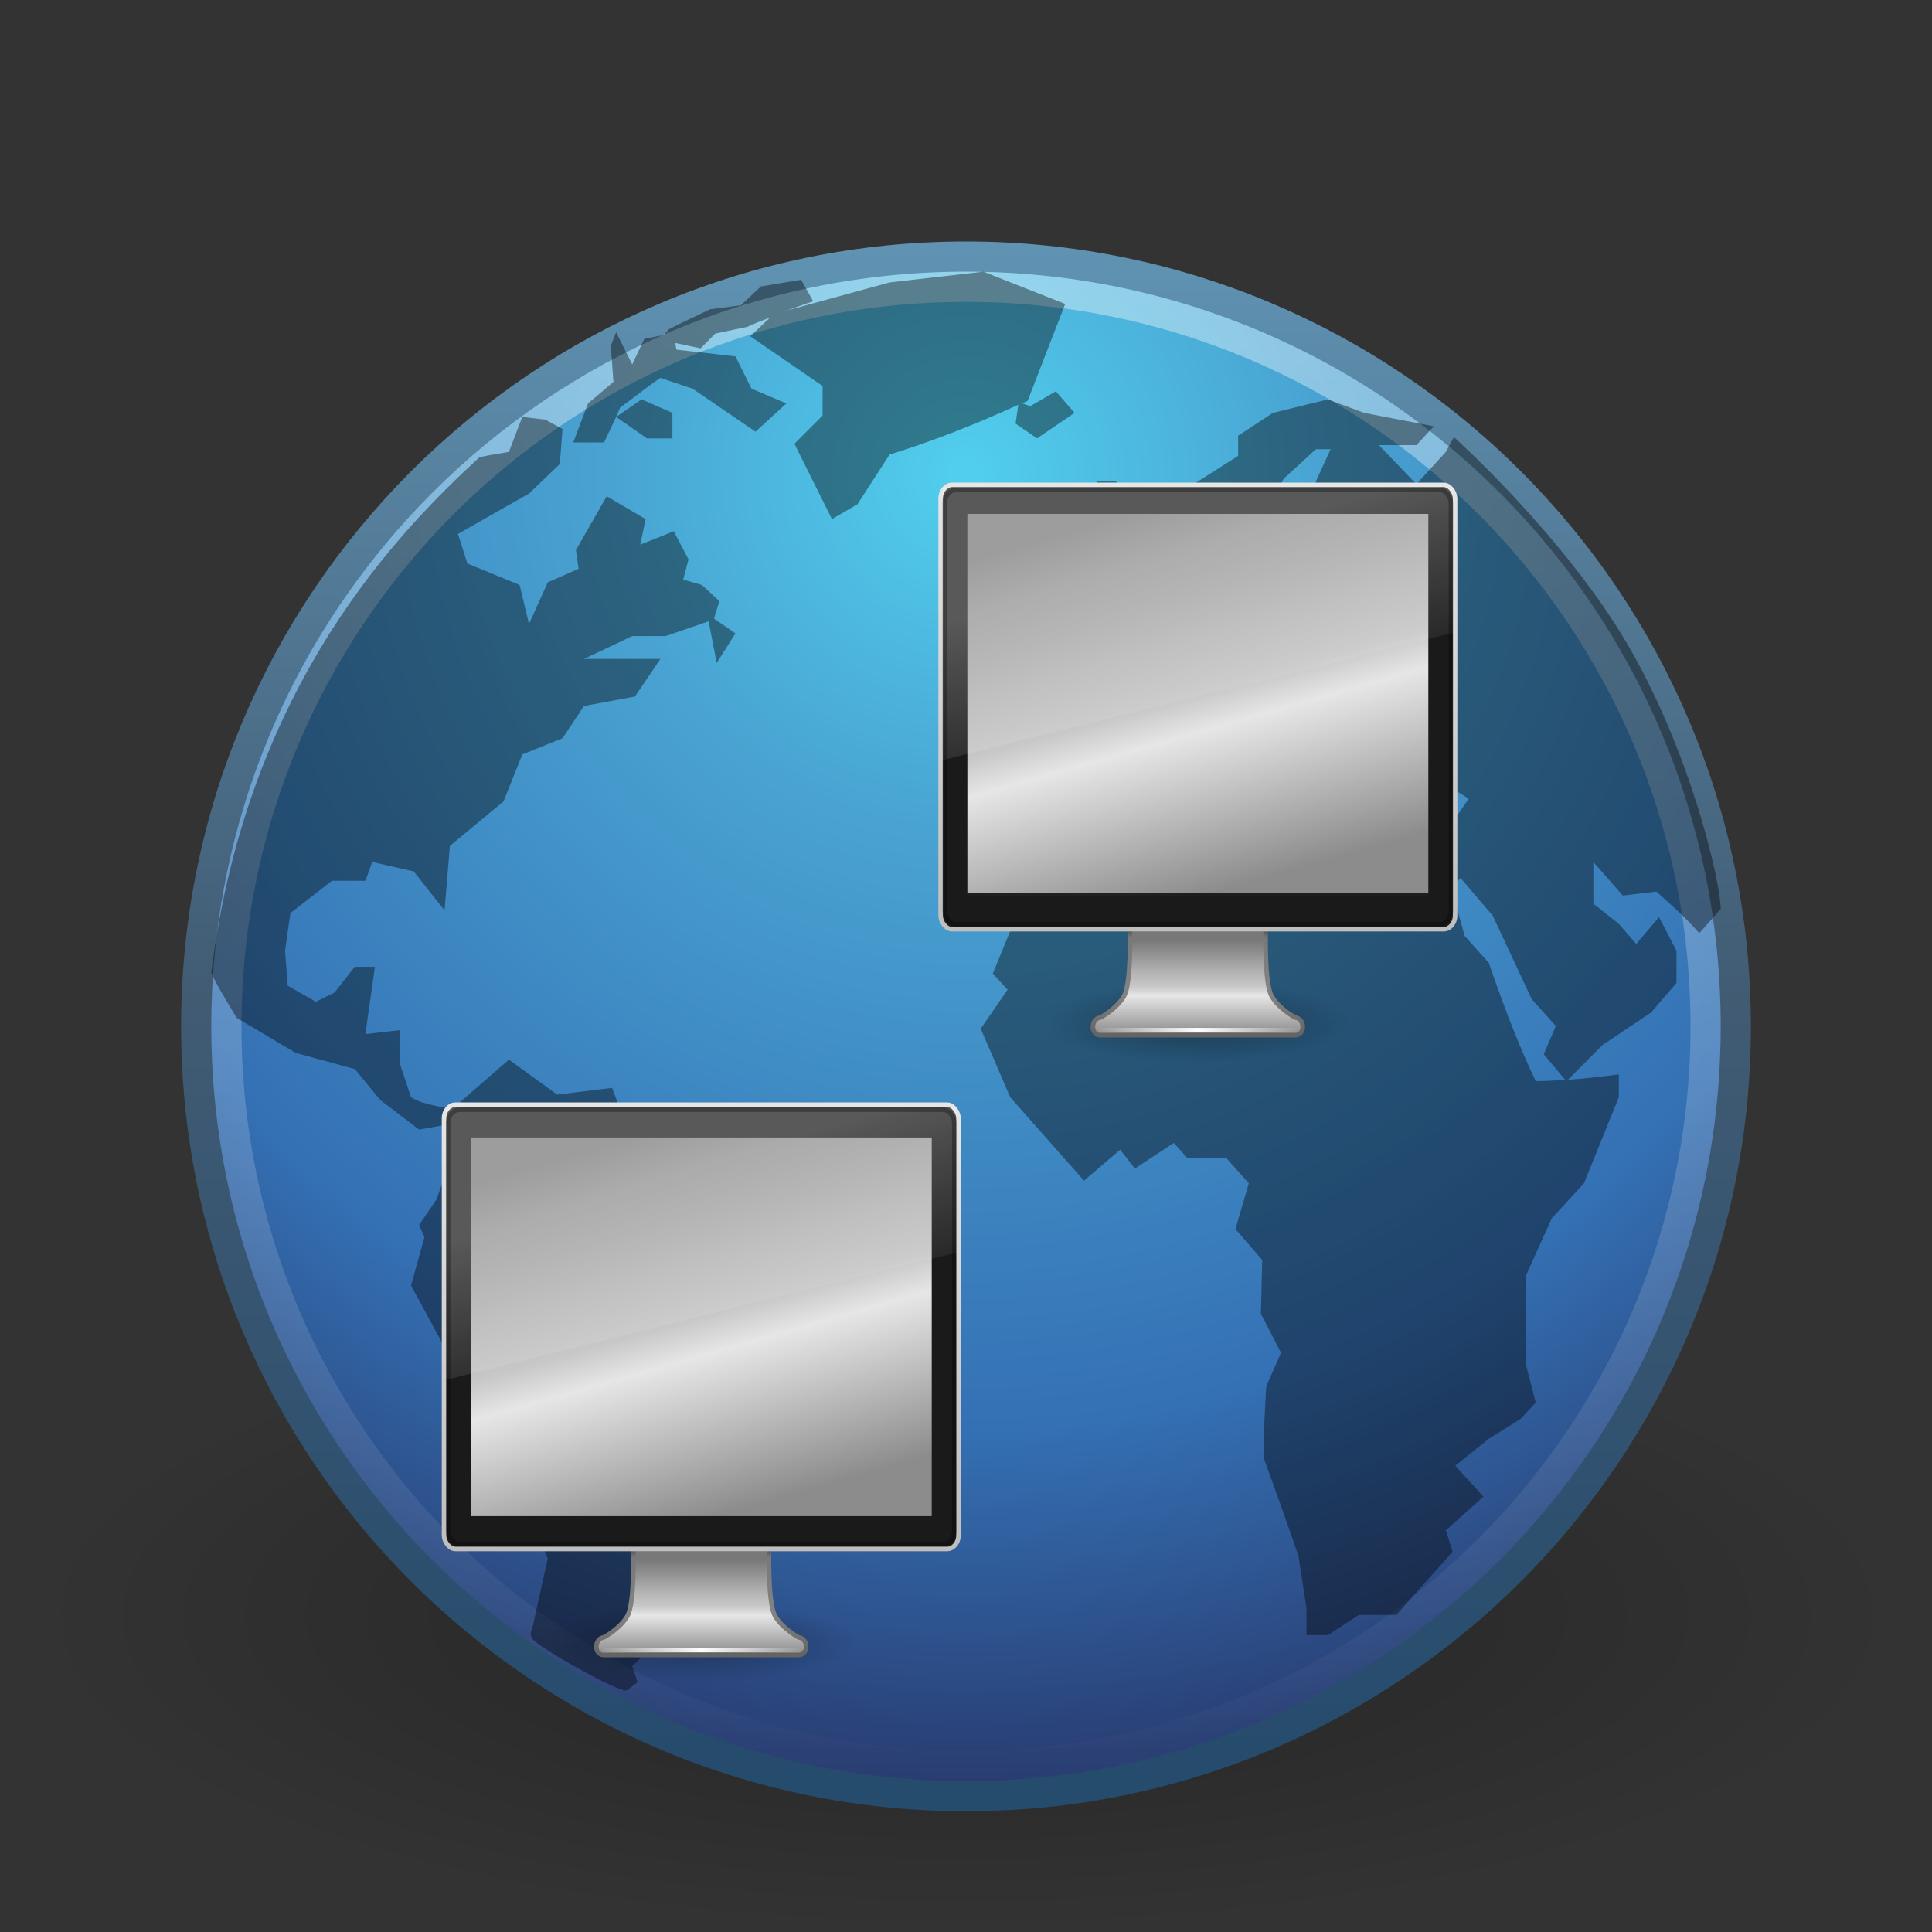 <?xml version="1.0" encoding="UTF-8" standalone="no"?>
<!-- Created with Inkscape (http://www.inkscape.org/) -->

<svg
   xmlns:dc="http://purl.org/dc/elements/1.1/"
   xmlns:cc="http://creativecommons.org/ns#"
   xmlns:rdf="http://www.w3.org/1999/02/22-rdf-syntax-ns#"
   xmlns:svg="http://www.w3.org/2000/svg"
   xmlns="http://www.w3.org/2000/svg"
   xmlns:xlink="http://www.w3.org/1999/xlink"
   xmlns:sodipodi="http://sodipodi.sourceforge.net/DTD/sodipodi-0.dtd"
   xmlns:inkscape="http://www.inkscape.org/namespaces/inkscape"
   version="1.0"
   width="64"
   height="64"
   id="svg3278"
   inkscape:version="0.48.0 r9654"
   sodipodi:docname="redhat-internet.svg">
  <rect width="100%" height="100%" fill="#333333" stroke="none"/>
  <sodipodi:namedview
     pagecolor="#ffffff"
     bordercolor="#666666"
     borderopacity="1"
     objecttolerance="10"
     gridtolerance="10"
     guidetolerance="10"
     inkscape:pageopacity="0"
     inkscape:pageshadow="2"
     inkscape:window-width="852"
     inkscape:window-height="480"
     id="namedview3111"
     showgrid="false"
     inkscape:zoom="3.90625"
     inkscape:cx="46.867677"
     inkscape:cy="26.466584"
     inkscape:window-x="173"
     inkscape:window-y="92"
     inkscape:window-maximized="0"
     inkscape:current-layer="svg3278" />
  <defs
     id="defs3280">
    <linearGradient
       id="linearGradient8838">
      <stop
         id="stop8840"
         style="stop-color:#000000;stop-opacity:1"
         offset="0" />
      <stop
         id="stop8842"
         style="stop-color:#000000;stop-opacity:0"
         offset="1" />
    </linearGradient>
    <radialGradient
       cx="62.625"
       cy="4.625"
       r="10.625"
       fx="62.625"
       fy="4.625"
       id="radialGradient2506"
       xlink:href="#linearGradient8838"
       gradientUnits="userSpaceOnUse"
       gradientTransform="matrix(2.918,0,0,0.988,-150.718,48.929)" />
    <linearGradient
       id="linearGradient3707-319-631">
      <stop
         id="stop4637"
         style="stop-color:#254b6d;stop-opacity:1"
         offset="0" />
      <stop
         id="stop4639"
         style="stop-color:#415b73;stop-opacity:1"
         offset="0.5" />
      <stop
         id="stop4641"
         style="stop-color:#6195b5;stop-opacity:1"
         offset="1" />
    </linearGradient>
    <linearGradient
       x1="20"
       y1="43"
       x2="20"
       y2="2.689"
       id="linearGradient2482"
       xlink:href="#linearGradient3707-319-631"
       gradientUnits="userSpaceOnUse"
       gradientTransform="matrix(1.282,0,0,1.282,0.733,3.754)" />
    <linearGradient
       id="linearGradient2867-449-88-871-390-598-476-591-434-148">
      <stop
         id="stop4627"
         style="stop-color:#51cfee;stop-opacity:1"
         offset="0" />
      <stop
         id="stop4629"
         style="stop-color:#49a3d2;stop-opacity:1"
         offset="0.262" />
      <stop
         id="stop4631"
         style="stop-color:#3470b4;stop-opacity:1"
         offset="0.705" />
      <stop
         id="stop4633"
         style="stop-color:#273567;stop-opacity:1"
         offset="1" />
    </linearGradient>
    <radialGradient
       cx="61.24"
       cy="-8.726"
       r="9.755"
       fx="61.24"
       fy="-8.726"
       id="radialGradient2480"
       xlink:href="#linearGradient2867-449-88-871-390-598-476-591-434-148"
       gradientUnits="userSpaceOnUse"
       gradientTransform="matrix(0,4.608,-4.608,0,-8.204,-266.506)" />
    <linearGradient
       id="linearGradient4873">
      <stop
         id="stop4875"
         style="stop-color:#ffffff;stop-opacity:1"
         offset="0" />
      <stop
         id="stop4877"
         style="stop-color:#ffffff;stop-opacity:0"
         offset="1" />
    </linearGradient>
    <linearGradient
       x1="63.397"
       y1="-12.489"
       x2="63.397"
       y2="5.468"
       id="linearGradient2498"
       xlink:href="#linearGradient4873"
       gradientUnits="userSpaceOnUse"
       gradientTransform="matrix(2.801,0,0,2.801,-142.251,43.835)" />
    <linearGradient
       x1="12.938"
       y1="8.438"
       x2="15.25"
       y2="19.812"
       id="linearGradient3254"
       xlink:href="#linearGradient6592-2-7"
       gradientUnits="userSpaceOnUse"
       gradientTransform="matrix(0.402,0,0,0.602,13.571,34.871)" />
    <linearGradient
       id="linearGradient6592-2-7">
      <stop
         id="stop6594-0-2"
         style="stop-color:#ffffff;stop-opacity:0.275"
         offset="0" />
      <stop
         id="stop6596-2-5"
         style="stop-color:#ffffff;stop-opacity:0"
         offset="1" />
    </linearGradient>
    <radialGradient
       cx="12.244"
       cy="4.863"
       r="21"
       fx="12.244"
       fy="4.863"
       id="radialGradient3257"
       xlink:href="#linearGradient3912-1"
       gradientUnits="userSpaceOnUse"
       gradientTransform="matrix(0.515,0.009,-0.005,0.501,12.569,37.95)" />
    <linearGradient
       id="linearGradient6712">
      <stop
         id="stop6714"
         style="stop-color:#3c3c3c;stop-opacity:1"
         offset="0" />
      <stop
         id="stop6716"
         style="stop-color:#1e1e1e;stop-opacity:1"
         offset="1" />
    </linearGradient>
    <linearGradient
       gradientTransform="matrix(0.136,0,0,0.167,14.505,35.005)"
       x1="64"
       y1="98.145"
       x2="64"
       y2="9"
       id="linearGradient3234"
       xlink:href="#linearGradient3236"
       gradientUnits="userSpaceOnUse" />
    <linearGradient
       id="linearGradient3236">
      <stop
         id="stop3240"
         style="stop-color:#bebebe;stop-opacity:1"
         offset="0" />
      <stop
         id="stop3244"
         style="stop-color:#e6e6e6;stop-opacity:1"
         offset="1" />
    </linearGradient>
    <linearGradient
       x1="15.574"
       y1="46.971"
       x2="23.578"
       y2="46.971"
       id="linearGradient3218"
       xlink:href="#linearGradient3342"
       gradientUnits="userSpaceOnUse"
       gradientTransform="matrix(0.426,0,0,0.446,13.175,33.708)"
       spreadMethod="reflect" />
    <linearGradient
       id="linearGradient3342">
      <stop
         id="stop3344"
         style="stop-color:#ffffff;stop-opacity:0"
         offset="0" />
      <stop
         id="stop3346"
         style="stop-color:#ffffff;stop-opacity:1"
         offset="1" />
    </linearGradient>
    <linearGradient
       x1="361.106"
       y1="87.05"
       x2="361.106"
       y2="94.396"
       id="linearGradient3221"
       xlink:href="#linearGradient3912"
       gradientUnits="userSpaceOnUse"
       gradientTransform="matrix(0.365,0,0,0.426,-107.367,14.586)" />
    <linearGradient
       id="linearGradient3912">
      <stop
         id="stop3914"
         style="stop-color:#787878;stop-opacity:1"
         offset="0" />
      <stop
         id="stop3916"
         style="stop-color:#b4b4b4;stop-opacity:1"
         offset="0.35" />
      <stop
         id="stop3918"
         style="stop-color:#c8c8c8;stop-opacity:1"
         offset="0.494" />
      <stop
         id="stop3920"
         style="stop-color:#e6e6e6;stop-opacity:1"
         offset="0.589" />
      <stop
         id="stop3922"
         style="stop-color:#8c8c8c;stop-opacity:1"
         offset="1" />
    </linearGradient>
    <linearGradient
       x1="61.969"
       y1="35.054"
       x2="61.969"
       y2="43.378"
       id="linearGradient3223"
       xlink:href="#linearGradient3924"
       gradientUnits="userSpaceOnUse"
       gradientTransform="matrix(0.366,0,0,0.426,0.542,36.304)" />
    <linearGradient
       id="linearGradient3924">
      <stop
         id="stop3926"
         style="stop-color:#464646;stop-opacity:1"
         offset="0" />
      <stop
         id="stop3928"
         style="stop-color:#787878;stop-opacity:1"
         offset="0.101" />
      <stop
         id="stop3930"
         style="stop-color:#828282;stop-opacity:1"
         offset="0.561" />
      <stop
         id="stop3932"
         style="stop-color:#828282;stop-opacity:1"
         offset="0.645" />
      <stop
         id="stop3934"
         style="stop-color:#646464;stop-opacity:1"
         offset="1" />
    </linearGradient>
    <radialGradient
       cx="6.703"
       cy="73.616"
       r="7.228"
       fx="6.703"
       fy="73.616"
       id="radialGradient3226"
       xlink:href="#linearGradient10691-1"
       gradientUnits="userSpaceOnUse"
       gradientTransform="matrix(5.257,0,0,1.107,28.764,34.526)" />
    <linearGradient
       id="linearGradient10691-1">
      <stop
         id="stop10693-3"
         style="stop-color:#000000;stop-opacity:1"
         offset="0" />
      <stop
         id="stop10695-1"
         style="stop-color:#000000;stop-opacity:0"
         offset="1" />
    </linearGradient>
    <radialGradient
       r="7.228"
       fy="73.616"
       fx="6.703"
       cy="73.616"
       cx="6.703"
       gradientTransform="matrix(0.717,0,0,0.185,18.427,40.78)"
       gradientUnits="userSpaceOnUse"
       id="radialGradient6467"
       xlink:href="#linearGradient10691-1"
       inkscape:collect="always" />
    <radialGradient
       r="7.228"
       fy="73.616"
       fx="6.703"
       cy="73.616"
       cx="6.703"
       gradientTransform="matrix(0.717,0,0,0.185,18.427,40.78)"
       gradientUnits="userSpaceOnUse"
       id="radialGradient6467-3"
       xlink:href="#linearGradient10691-1-7"
       inkscape:collect="always" />
    <linearGradient
       id="linearGradient10691-1-7">
      <stop
         id="stop10693-3-8"
         style="stop-color:#000000;stop-opacity:1"
         offset="0" />
      <stop
         id="stop10695-1-7"
         style="stop-color:#000000;stop-opacity:0"
         offset="1" />
    </linearGradient>
    <linearGradient
       x1="361.106"
       y1="87.05"
       x2="361.106"
       y2="94.396"
       id="linearGradient3221-4"
       xlink:href="#linearGradient3912-1"
       gradientUnits="userSpaceOnUse"
       gradientTransform="matrix(0.365,0,0,0.426,-90.918,-5.945)" />
    <linearGradient
       id="linearGradient3912-1">
      <stop
         id="stop3914-9"
         style="stop-color:#787878;stop-opacity:1"
         offset="0" />
      <stop
         id="stop3916-0"
         style="stop-color:#b4b4b4;stop-opacity:1"
         offset="0.35" />
      <stop
         id="stop3918-9"
         style="stop-color:#c8c8c8;stop-opacity:1"
         offset="0.494" />
      <stop
         id="stop3920-8"
         style="stop-color:#e6e6e6;stop-opacity:1"
         offset="0.589" />
      <stop
         id="stop3922-8"
         style="stop-color:#8c8c8c;stop-opacity:1"
         offset="1" />
    </linearGradient>
    <linearGradient
       x1="61.969"
       y1="35.054"
       x2="61.969"
       y2="43.378"
       id="linearGradient3223-5"
       xlink:href="#linearGradient3924-8"
       gradientUnits="userSpaceOnUse"
       gradientTransform="matrix(0.366,0,0,0.426,16.992,15.773)" />
    <linearGradient
       id="linearGradient3924-8">
      <stop
         id="stop3926-4"
         style="stop-color:#464646;stop-opacity:1"
         offset="0" />
      <stop
         id="stop3928-3"
         style="stop-color:#787878;stop-opacity:1"
         offset="0.101" />
      <stop
         id="stop3930-7"
         style="stop-color:#828282;stop-opacity:1"
         offset="0.561" />
      <stop
         id="stop3932-1"
         style="stop-color:#828282;stop-opacity:1"
         offset="0.645" />
      <stop
         id="stop3934-3"
         style="stop-color:#646464;stop-opacity:1"
         offset="1" />
    </linearGradient>
    <linearGradient
       x1="15.574"
       y1="46.971"
       x2="23.578"
       y2="46.971"
       id="linearGradient3218-8"
       xlink:href="#linearGradient3342-0"
       gradientUnits="userSpaceOnUse"
       gradientTransform="matrix(0.426,0,0,0.446,29.625,13.177)"
       spreadMethod="reflect" />
    <linearGradient
       id="linearGradient3342-0">
      <stop
         id="stop3344-9"
         style="stop-color:#ffffff;stop-opacity:0"
         offset="0" />
      <stop
         id="stop3346-7"
         style="stop-color:#ffffff;stop-opacity:1"
         offset="1" />
    </linearGradient>
    <linearGradient
       gradientTransform="matrix(0.136,0,0,0.167,30.955,14.474)"
       x1="64"
       y1="98.145"
       x2="64"
       y2="9"
       id="linearGradient3234-9"
       xlink:href="#linearGradient3236-9"
       gradientUnits="userSpaceOnUse" />
    <linearGradient
       id="linearGradient3236-9">
      <stop
         id="stop3240-3"
         style="stop-color:#bebebe;stop-opacity:1"
         offset="0" />
      <stop
         id="stop3244-2"
         style="stop-color:#e6e6e6;stop-opacity:1"
         offset="1" />
    </linearGradient>
    <radialGradient
       cx="12.244"
       cy="4.863"
       r="21"
       fx="12.244"
       fy="4.863"
       id="radialGradient3257-4"
       xlink:href="#linearGradient6712-3"
       gradientUnits="userSpaceOnUse"
       gradientTransform="matrix(0.515,0.009,-0.005,0.501,29.019,17.418)" />
    <linearGradient
       id="linearGradient6712-3">
      <stop
         id="stop6714-7"
         style="stop-color:#3c3c3c;stop-opacity:1"
         offset="0" />
      <stop
         id="stop6716-1"
         style="stop-color:#1e1e1e;stop-opacity:1"
         offset="1" />
    </linearGradient>
    <linearGradient
       x1="12.938"
       y1="8.438"
       x2="15.25"
       y2="19.812"
       id="linearGradient3254-2"
       xlink:href="#linearGradient6592-2-7-2"
       gradientUnits="userSpaceOnUse"
       gradientTransform="matrix(0.402,0,0,0.602,30.02,14.34)" />
    <linearGradient
       id="linearGradient6592-2-7-2">
      <stop
         id="stop6594-0-2-0"
         style="stop-color:#ffffff;stop-opacity:0.275"
         offset="0" />
      <stop
         id="stop6596-2-5-2"
         style="stop-color:#ffffff;stop-opacity:0"
         offset="1" />
    </linearGradient>
    <radialGradient
       r="7.228"
       fy="73.616"
       fx="6.703"
       cy="73.616"
       cx="6.703"
       gradientTransform="matrix(0.717,0,0,0.185,34.876,20.248)"
       gradientUnits="userSpaceOnUse"
       id="radialGradient6609"
       xlink:href="#linearGradient10691-1-7"
       inkscape:collect="always" />
    <linearGradient
       inkscape:collect="always"
       xlink:href="#linearGradient3912-1"
       id="linearGradient7468"
       x1="22.508"
       y1="37.297"
       x2="26.001"
       y2="49.585"
       gradientUnits="userSpaceOnUse" />
    <linearGradient
       inkscape:collect="always"
       xlink:href="#linearGradient3912-1-6"
       id="linearGradient7468-4"
       x1="22.508"
       y1="37.297"
       x2="26.001"
       y2="49.585"
       gradientUnits="userSpaceOnUse" />
    <linearGradient
       id="linearGradient3912-1-6">
      <stop
         id="stop3914-9-4"
         style="stop-color:#787878;stop-opacity:1"
         offset="0" />
      <stop
         id="stop3916-0-2"
         style="stop-color:#b4b4b4;stop-opacity:1"
         offset="0.35" />
      <stop
         id="stop3918-9-5"
         style="stop-color:#c8c8c8;stop-opacity:1"
         offset="0.494" />
      <stop
         id="stop3920-8-1"
         style="stop-color:#e6e6e6;stop-opacity:1"
         offset="0.589" />
      <stop
         id="stop3922-8-6"
         style="stop-color:#8c8c8c;stop-opacity:1"
         offset="1" />
    </linearGradient>
    <linearGradient
       gradientTransform="translate(-15.596,-37.681)"
       y2="49.585"
       x2="26.001"
       y1="37.297"
       x1="22.508"
       gradientUnits="userSpaceOnUse"
       id="linearGradient7704"
       xlink:href="#linearGradient3912-1-6"
       inkscape:collect="always" />
    <linearGradient
       inkscape:collect="always"
       xlink:href="#linearGradient3912-1-6"
       id="linearGradient7752"
       gradientUnits="userSpaceOnUse"
       gradientTransform="translate(16.45,-20.657)"
       x1="22.508"
       y1="37.297"
       x2="26.001"
       y2="49.585" />
  </defs>
  <g
     id="layer1">
    <path
       d="M 63,53.5 C 63,59.299 49.121,64 32,64 C 14.879,64 1,59.299 1,53.5 C 1,47.701 14.879,43 32,43 C 49.121,43 63,47.701 63,53.5 L 63,53.5 z"
       id="path8836"
       style="opacity:0.3;fill:url(#radialGradient2506);fill-opacity:1;fill-rule:evenodd;stroke:none;stroke-width:1;stroke-linecap:butt;stroke-linejoin:round;marker:none;marker-start:none;marker-mid:none;marker-end:none;stroke-miterlimit:4;stroke-dasharray:none;stroke-dashoffset:0;stroke-opacity:1;visibility:visible;display:inline;overflow:visible" />
    <path
       d="M 57.5,33.999 C 57.5,48.083 46.082,59.5 32,59.5 C 17.917,59.5 6.5,48.083 6.5,33.999 C 6.5,19.916 17.917,8.5 32,8.5 C 46.082,8.5 57.5,19.916 57.5,33.999 L 57.5,33.999 z"
       id="path6495"
       style="fill:url(#radialGradient2480);fill-opacity:1;fill-rule:nonzero;stroke:url(#linearGradient2482);stroke-width:1;stroke-miterlimit:4;stroke-dasharray:none" />
    <path
       d="M 56.5,33.999 C 56.5,47.531 45.53,58.5 32,58.5 C 18.469,58.5 7.5,47.53 7.5,33.999 C 7.5,20.468 18.469,9.5 32,9.5 C 45.53,9.5 56.5,20.468 56.5,33.999 L 56.5,33.999 z"
       id="path8655"
       style="opacity:0.4;fill:none;fill-opacity:1;fill-rule:nonzero;stroke:url(#linearGradient2498);stroke-width:1;stroke-miterlimit:4;stroke-dasharray:none;stroke-opacity:1" />
    <path
       d="M 32.577,9 L 29.469,9.356 L 26.05,10.292 C 26.341,10.189 26.636,10.078 26.938,9.98 L 26.538,9.267 L 25.206,9.49 L 24.54,10.114 L 23.519,10.247 L 22.586,10.693 L 22.142,10.915 L 22.009,11.093 L 21.343,11.227 L 20.943,12.073 L 20.41,11.004 L 20.233,11.45 L 20.321,12.652 L 19.478,13.365 L 18.989,14.657 L 20.011,14.657 L 20.41,13.811 L 20.544,13.499 C 20.993,13.18 21.418,12.825 21.876,12.519 L 22.941,12.875 C 23.635,13.348 24.334,13.828 25.028,14.3 L 26.05,13.365 L 24.895,12.875 L 24.362,11.806 L 22.409,11.583 L 22.364,11.361 L 23.208,11.539 L 23.696,11.049 L 24.762,10.826 C 25.014,10.703 25.262,10.615 25.517,10.514 L 24.851,11.138 L 27.249,12.786 L 27.249,13.766 L 26.316,14.701 L 27.559,17.196 L 28.403,16.706 L 29.469,15.058 C 30.967,14.593 32.318,14.052 33.732,13.41 L 33.643,14.033 L 34.353,14.523 L 35.597,13.677 L 34.975,12.964 L 34.131,13.454 L 33.865,13.365 C 33.926,13.337 33.981,13.305 34.043,13.276 L 35.286,10.069 L 32.577,9 z M 20.41,13.811 L 21.432,14.523 L 22.275,14.523 L 22.275,13.677 L 21.254,13.231 L 20.41,13.811 L 20.41,13.811 z M 43.989,13.231 L 42.169,13.677 L 41.014,14.434 L 41.014,15.102 L 39.194,16.26 L 39.549,17.997 L 40.615,17.24 L 41.281,17.997 L 42.036,18.443 L 42.524,17.151 L 42.258,16.394 L 42.524,15.859 L 43.59,14.88 L 44.078,14.88 L 43.59,15.949 L 43.59,16.928 C 44.029,16.809 44.472,16.762 44.922,16.706 L 43.679,17.597 L 43.59,18.131 L 42.169,19.334 L 40.703,18.977 L 40.703,18.131 L 40.037,18.577 L 40.348,19.334 L 39.282,19.334 L 38.705,20.314 L 37.995,21.115 L 36.707,21.383 L 37.462,22.14 L 37.639,22.897 L 36.707,22.897 L 35.464,23.565 L 35.464,25.525 L 36.041,25.525 L 36.574,26.104 L 37.773,25.525 L 38.217,24.322 L 39.105,23.788 L 39.282,23.343 L 40.703,22.986 L 41.503,23.877 L 42.346,24.322 L 41.858,25.302 L 42.613,25.08 L 43.012,24.1 L 42.036,22.986 L 42.435,22.986 L 43.412,23.788 L 43.59,24.857 L 44.433,25.837 L 44.655,24.412 L 45.099,24.189 C 45.572,24.681 45.945,25.283 46.343,25.837 L 47.808,25.926 L 48.652,26.46 L 48.252,27.04 L 47.409,27.797 L 46.165,27.797 L 44.522,27.262 L 43.679,27.351 L 43.057,28.064 L 41.281,26.282 L 40.037,25.926 L 38.217,26.149 L 36.618,26.594 C 35.706,27.631 34.773,28.68 33.909,29.757 L 32.888,32.251 L 33.377,32.785 L 32.488,34.077 L 33.465,36.349 C 34.278,37.271 35.096,38.187 35.908,39.11 L 37.107,38.086 L 37.595,38.71 L 38.883,37.863 L 39.327,38.353 L 40.615,38.353 L 41.369,39.199 L 40.925,40.714 L 41.813,41.738 L 41.769,43.52 L 42.435,44.812 L 41.947,45.925 C 41.899,46.724 41.858,47.487 41.858,48.286 C 42.25,49.368 42.642,50.448 43.012,51.538 L 43.279,53.275 L 43.279,54.166 L 43.989,54.166 L 45.011,53.497 L 46.254,53.497 L 48.119,51.404 L 47.897,50.691 L 49.14,49.578 L 48.208,48.553 L 49.318,47.662 L 50.384,46.994 L 50.872,46.46 L 50.561,45.257 C 50.561,44.245 50.561,43.241 50.561,42.228 L 51.405,40.358 L 52.471,39.199 L 53.625,36.349 L 53.625,35.592 C 53.051,35.664 52.5,35.73 51.938,35.77 L 53.092,34.612 L 54.691,33.543 L 55.535,32.563 L 55.535,31.494 C 55.343,31.132 55.15,30.742 54.957,30.38 L 54.202,31.271 L 53.625,30.603 L 52.782,29.935 L 52.782,28.554 L 53.758,29.668 L 54.869,29.534 C 55.369,29.99 55.85,30.395 56.29,30.915 L 57,30.113 C 57,29.25 56.031,24.989 53.936,21.383 C 51.841,17.778 48.163,14.479 48.163,14.479 L 47.897,14.969 L 46.92,16.038 L 45.677,14.746 L 46.92,14.746 L 47.497,14.122 L 45.188,13.677 L 43.989,13.231 z M 17.302,13.811 L 16.858,14.969 C 16.858,14.969 16.08,15.097 15.881,15.147 C 13.333,17.502 8.196,22.61 7,32.206 C 7.047,32.429 7.844,33.721 7.844,33.721 L 9.798,34.879 L 11.751,35.413 L 12.595,36.438 L 13.883,37.418 L 14.638,37.284 L 15.171,37.551 L 15.171,37.73 L 14.46,39.734 L 13.883,40.58 L 14.06,40.981 L 13.616,42.585 L 15.259,45.614 L 16.947,47.083 L 17.702,48.152 L 17.613,50.38 L 18.146,51.627 L 17.613,54.032 C 17.613,54.032 17.542,54.012 17.613,54.255 C 17.685,54.497 20.581,56.129 20.766,55.992 C 20.949,55.852 21.121,55.725 21.121,55.725 L 20.943,55.19 L 21.698,54.477 L 21.964,53.72 L 23.163,53.319 L 24.096,51.003 L 23.829,50.38 L 24.451,49.4 L 25.872,49.088 L 26.583,47.395 L 26.405,45.302 L 27.515,43.743 L 27.693,42.139 C 26.17,41.382 24.675,40.603 23.163,39.823 L 22.409,38.353 L 21.032,38.041 L 20.277,36.037 L 18.456,36.26 L 16.858,35.102 L 15.171,36.571 L 15.171,36.794 C 14.665,36.648 14.066,36.626 13.616,36.349 L 13.261,35.28 L 13.261,34.122 L 12.107,34.255 C 12.199,33.518 12.324,32.766 12.417,32.028 L 11.751,32.028 L 11.085,32.875 L 10.464,33.186 L 9.531,32.652 L 9.442,31.494 L 9.62,30.247 L 10.996,29.178 L 12.107,29.178 L 12.329,28.554 L 13.705,28.866 L 14.726,30.157 L 14.904,28.019 L 16.68,26.55 L 17.302,24.991 L 18.634,24.456 L 19.345,23.387 L 21.032,23.075 L 21.876,21.828 C 21.041,21.828 20.18,21.828 19.345,21.828 L 20.943,21.071 L 22.053,21.071 L 23.474,20.581 L 23.741,21.962 L 24.362,20.982 L 23.652,20.492 L 23.829,19.913 L 23.252,19.378 L 22.631,19.2 L 22.808,18.532 L 22.32,17.597 L 21.21,18.042 L 21.387,17.196 L 20.099,16.439 L 19.078,18.22 L 19.167,18.844 L 18.146,19.289 L 17.524,20.67 L 17.213,19.378 L 15.481,18.666 L 15.171,17.686 L 17.524,16.349 L 18.545,15.37 L 18.634,14.211 L 18.057,13.9 L 17.302,13.811 L 17.302,13.811 z M 36.352,15.949 L 36.352,16.661 L 36.751,17.107 L 36.751,18.176 L 36.529,19.601 L 37.684,19.378 L 38.528,18.532 L 37.773,17.819 C 37.528,17.165 37.28,16.576 36.973,15.949 L 36.352,15.949 z M 35.375,17.374 L 34.664,17.597 L 34.842,18.888 L 35.774,18.398 L 35.375,17.374 L 35.375,17.374 z M 48.385,29.088 L 49.451,30.336 L 50.739,33.097 L 51.538,33.988 L 51.139,34.923 L 51.849,35.77 C 51.523,35.791 51.207,35.814 50.872,35.814 C 50.263,34.531 49.782,33.237 49.318,31.895 L 48.519,31.004 L 48.075,29.4 L 48.385,29.088 L 48.385,29.088 z"
       id="path6534"
       style="opacity:0.4;fill:#000000;fill-opacity:1;fill-rule:nonzero;stroke:none" />
  </g>
  <path
     inkscape:connector-curvature="0"
     d="m 28.411,54.406 c 0,0.739 -2.319,1.338 -5.18,1.338 -2.861,0 -5.18,-0.599 -5.18,-1.338 0,-0.739 2.319,-1.338 5.18,-1.338 2.861,0 5.18,0.599 5.18,1.338 l 0,0 z"
     id="path2589"
     style="opacity:0.3;fill:url(#radialGradient6467);fill-opacity:1;fill-rule:nonzero;stroke:none;stroke-width:0.8;marker:none;visibility:visible;display:inline;overflow:visible" />
  <path
     inkscape:connector-curvature="0"
     d="m 20.981,51.312 c 0,0 0.054,1.813 -0.205,2.235 -0.259,0.423 -0.774,0.692 -0.774,0.692 -0.33,0.044 -0.333,0.585 0,0.585 l 6.455,0 c 0.333,0 0.33,-0.542 0,-0.585 0,0 -0.515,-0.269 -0.774,-0.692 -0.259,-0.423 -0.205,-2.235 -0.205,-2.235 l -4.496,0 -0.002,0 z"
     id="rect1789"
     style="fill:url(#linearGradient3221);fill-opacity:1;fill-rule:nonzero;stroke:url(#linearGradient3223);stroke-width:0.151;stroke-linecap:round;stroke-linejoin:round;stroke-miterlimit:4;stroke-opacity:1;stroke-dasharray:none;stroke-dashoffset:0.5;marker:none;visibility:visible;display:inline;overflow:visible;enable-background:new"
     sodipodi:nodetypes="csccccsccc" />
  <path
     inkscape:connector-curvature="0"
     d="m 20.03,54.657 6.401,0"
     id="path3340"
     style="fill:none;stroke:url(#linearGradient3218);stroke-width:0.151px;stroke-linecap:square;stroke-linejoin:miter;stroke-opacity:1" />
  <rect
     width="17.041"
     height="14.718"
     rx="0.379"
     ry="0.446"
     x="14.71"
     y="36.594"
     id="rect2722"
     style="fill:#1a1a1a;fill-opacity:1;stroke:url(#linearGradient3234);stroke-width:0.151;stroke-linecap:round;stroke-linejoin:round;stroke-miterlimit:4;stroke-opacity:1;stroke-dasharray:none;stroke-dashoffset:0.5" />
  <rect
     width="15.269"
     height="12.544"
     x="15.596"
     y="37.681"
     id="rect2716"
     style="fill:url(#linearGradient7468);fill-opacity:1;fill-rule:evenodd;stroke:none;display:inline;enable-background:new" />
  <path
     inkscape:connector-curvature="0"
     d="m 14.778,36.678 16.904,0 0,4.817 -16.904,4.215 0,-9.031 z"
     id="rect6588"
     style="fill:url(#linearGradient3254);fill-opacity:1;stroke:none" />
  <rect
     width="16.768"
     height="14.383"
     rx="0.373"
     ry="0.436"
     x="14.846"
     y="36.761"
     id="rect3248"
     style="opacity:0.3;fill:none;stroke:#000000;stroke-width:0.151;stroke-linecap:round;stroke-linejoin:round;stroke-miterlimit:4;stroke-opacity:1;stroke-dasharray:none;stroke-dashoffset:0.5" />
  <path
     inkscape:connector-curvature="0"
     d="m 44.86,33.875 c 0,0.739 -2.319,1.338 -5.18,1.338 -2.861,0 -5.18,-0.599 -5.18,-1.338 0,-0.739 2.319,-1.338 5.18,-1.338 2.861,0 5.18,0.599 5.18,1.338 l 0,0 z"
     id="path2589-1"
     style="opacity:0.3;fill:url(#radialGradient6609);fill-opacity:1;fill-rule:nonzero;stroke:none;stroke-width:0.8;marker:none;visibility:visible;display:inline;overflow:visible" />
  <path
     inkscape:connector-curvature="0"
     d="m 37.431,30.78 c 0,0 0.054,1.813 -0.205,2.235 -0.259,0.423 -0.774,0.692 -0.774,0.692 -0.33,0.044 -0.333,0.585 0,0.585 l 6.455,0 c 0.333,0 0.33,-0.542 0,-0.585 0,0 -0.515,-0.269 -0.774,-0.692 -0.259,-0.423 -0.205,-2.235 -0.205,-2.235 l -4.496,0 -0.002,0 z"
     id="rect1789-7"
     style="fill:url(#linearGradient3221-4);fill-opacity:1;fill-rule:nonzero;stroke:url(#linearGradient3223-5);stroke-width:0.151;stroke-linecap:round;stroke-linejoin:round;stroke-miterlimit:4;stroke-opacity:1;stroke-dasharray:none;stroke-dashoffset:0.5;marker:none;visibility:visible;display:inline;overflow:visible;enable-background:new"
     sodipodi:nodetypes="csccccsccc" />
  <path
     inkscape:connector-curvature="0"
     d="m 36.48,34.125 6.401,0"
     id="path3340-5"
     style="fill:none;stroke:url(#linearGradient3218-8);stroke-width:0.151px;stroke-linecap:square;stroke-linejoin:miter;stroke-opacity:1" />
  <rect
     width="17.041"
     height="14.718"
     rx="0.379"
     ry="0.446"
     x="31.16"
     y="16.063"
     id="rect2722-1"
     style="fill:#1a1a1a;fill-opacity:1;stroke:url(#linearGradient3234-9);stroke-width:0.151;stroke-linecap:round;stroke-linejoin:round;stroke-miterlimit:4;stroke-opacity:1;stroke-dasharray:none;stroke-dashoffset:0.5" />
  <rect
     width="15.269"
     height="12.544"
     x="32.046"
     y="17.15"
     id="rect2716-7"
     style="fill:url(#radialGradient3257-4);fill-opacity:1;fill-rule:evenodd;stroke:none;display:inline;enable-background:new" />
  <rect
     width="15.269"
     height="12.544"
     x="32.046"
     y="17.024"
     id="rect2716-1"
     style="fill:url(#linearGradient7752);fill-opacity:1;fill-rule:evenodd;stroke:none;display:inline;enable-background:new" />
  <path
     inkscape:connector-curvature="0"
     d="m 31.228,16.146 16.904,0 0,4.817 -16.904,4.215 0,-9.031 z"
     id="rect6588-4"
     style="fill:url(#linearGradient3254-2);fill-opacity:1;stroke:none" />
  <rect
     width="16.768"
     height="14.383"
     rx="0.373"
     ry="0.436"
     x="31.296"
     y="16.23"
     id="rect3248-1"
     style="opacity:0.3;fill:none;stroke:#000000;stroke-width:0.151;stroke-linecap:round;stroke-linejoin:round;stroke-miterlimit:4;stroke-opacity:1;stroke-dasharray:none;stroke-dashoffset:0.5" />
</svg>
